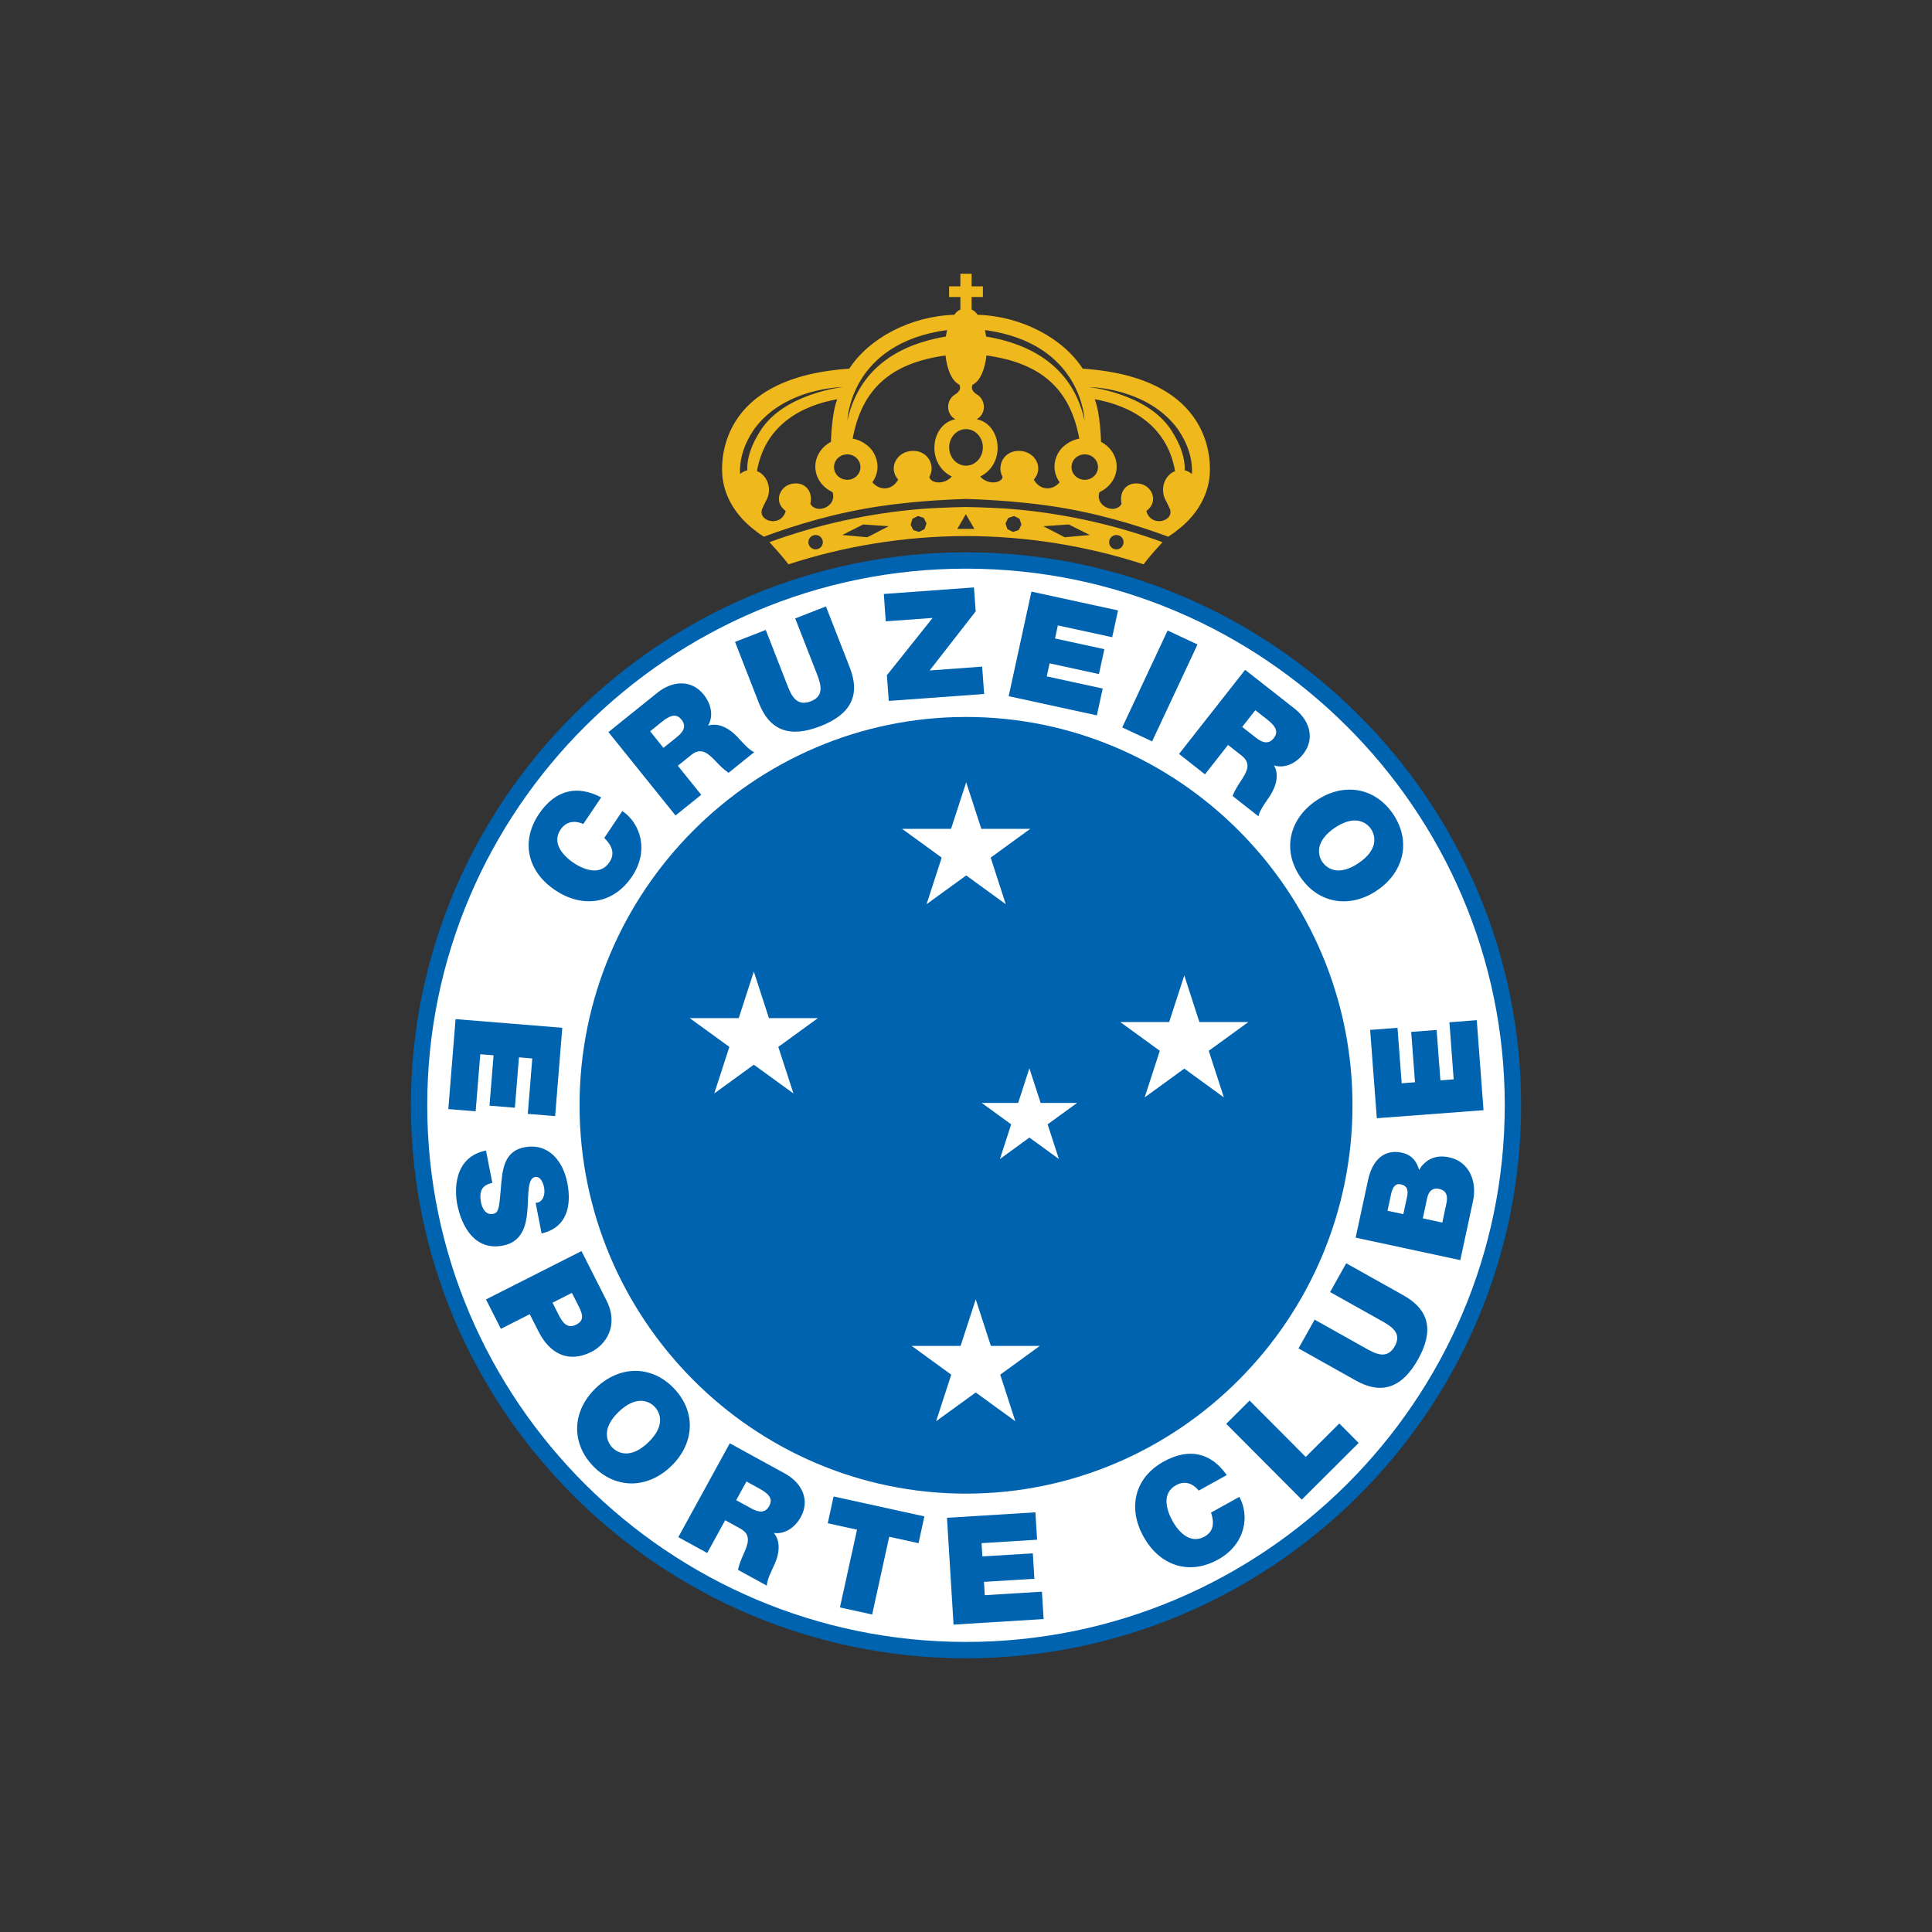 <?xml version="1.0" encoding="UTF-8"?>
<svg xmlns="http://www.w3.org/2000/svg" xmlns:xlink="http://www.w3.org/1999/xlink" width="200pt" height="200pt" viewBox="0 0 200 200" version="1.1">
<rect x="0" y="0" width="200" height="200" fill="#333333" stroke="none"/>
<g id="surface1">
<path style=" stroke:none;fill-rule:nonzero;fill:rgb(93.725%,72.157%,11.373%);fill-opacity:1;" d="M 100.172 52.488 L 100.172 52.484 L 99.828 52.484 L 99.828 52.488 C 98.656 52.5 95.754 52.633 95.438 52.68 C 89.945 53.121 84.625 54.312 79.656 56.125 C 79.84 56.332 80.957 57.531 81.617 58.418 C 87.406 56.539 93.582 55.504 99.992 55.492 L 100.008 55.492 C 106.418 55.504 112.594 56.539 118.383 58.418 C 119.039 57.531 120.16 56.332 120.344 56.125 C 115.375 54.312 110.059 53.121 104.566 52.68 C 104.246 52.633 101.344 52.5 100.172 52.488 M 84.434 56.871 C 84.02 56.871 83.684 56.539 83.684 56.125 C 83.684 55.711 84.02 55.383 84.434 55.383 C 84.844 55.383 85.18 55.711 85.18 56.125 C 85.18 56.539 84.844 56.871 84.434 56.871 M 89.781 55.617 L 87.184 55.383 L 89.359 54.293 L 92 54.473 Z M 95.895 54.227 L 95.73 54.727 C 95.719 54.758 95.699 54.785 95.664 54.801 L 95.199 55.035 C 95.188 55.043 95.168 55.047 95.148 55.047 L 95.133 55.047 C 95.133 55.055 95.125 55.055 95.117 55.055 C 95.102 55.055 95.09 55.055 95.074 55.047 L 94.594 54.891 C 94.559 54.879 94.535 54.855 94.52 54.824 L 94.289 54.375 C 94.285 54.355 94.277 54.336 94.277 54.312 C 94.277 54.293 94.277 54.27 94.285 54.25 L 94.445 53.746 C 94.457 53.719 94.484 53.691 94.512 53.676 L 94.977 53.438 C 94.996 53.43 95.012 53.426 95.031 53.426 C 95.043 53.422 95.062 53.426 95.078 53.43 L 95.578 53.598 C 95.609 53.605 95.637 53.629 95.648 53.66 L 95.887 54.129 C 95.902 54.16 95.906 54.195 95.895 54.227 M 99.098 54.754 L 99.984 53.234 L 100.871 54.754 Z M 115.566 55.383 C 115.977 55.383 116.312 55.711 116.312 56.125 C 116.312 56.539 115.977 56.871 115.566 56.871 C 115.156 56.871 114.816 56.539 114.816 56.125 C 114.816 55.711 115.156 55.383 115.566 55.383 M 110.637 54.293 L 112.816 55.383 L 110.219 55.617 L 108 54.473 Z M 104.969 53.426 C 104.988 53.426 105.008 53.43 105.023 53.438 L 105.488 53.676 C 105.516 53.691 105.547 53.719 105.555 53.746 L 105.715 54.25 C 105.723 54.27 105.723 54.293 105.723 54.312 C 105.723 54.336 105.715 54.355 105.707 54.375 L 105.48 54.824 C 105.465 54.855 105.438 54.879 105.406 54.891 L 104.922 55.047 C 104.91 55.055 104.895 55.055 104.883 55.055 C 104.871 55.055 104.867 55.055 104.867 55.047 L 104.852 55.047 C 104.832 55.047 104.816 55.043 104.801 55.035 L 104.336 54.801 C 104.301 54.785 104.281 54.758 104.27 54.727 L 104.105 54.227 C 104.09 54.195 104.098 54.16 104.113 54.129 L 104.348 53.66 C 104.363 53.629 104.391 53.605 104.426 53.598 L 104.922 53.43 C 104.941 53.426 104.953 53.422 104.969 53.426 "/>
<path style=" stroke:none;fill-rule:nonzero;fill:rgb(93.725%,72.157%,11.373%);fill-opacity:1;" d="M 112.082 38.164 C 110.039 35.004 105.738 32.723 101.199 32.586 C 101.051 32.348 100.84 32.156 100.582 32.043 L 100.582 30.746 L 101.75 30.746 L 101.75 29.645 L 100.582 29.645 L 100.582 28.336 L 99.418 28.336 L 99.418 29.645 L 98.25 29.645 L 98.25 30.746 L 99.418 30.746 L 99.418 32.043 C 99.16 32.156 98.945 32.348 98.797 32.586 C 94.266 32.723 89.961 35.004 87.918 38.164 C 73.16 39.152 74.793 49.387 74.809 49.527 C 75.059 51.5 76.203 53.418 78.105 54.867 C 78.43 55.137 78.75 55.355 79.07 55.559 C 82.25 54.375 86.535 53.062 91.227 52.383 C 94.172 51.957 97.164 51.742 100 51.652 C 102.836 51.742 105.828 51.957 108.773 52.383 C 113.465 53.062 117.75 54.375 120.934 55.559 C 121.25 55.355 121.57 55.137 121.898 54.867 C 123.797 53.418 124.941 51.5 125.191 49.527 C 125.207 49.387 126.84 39.152 112.082 38.164 M 112.273 43.523 C 110.836 36.988 105.199 35.363 102.086 34.84 C 102.062 34.699 101.992 34.301 101.965 34.168 C 112.051 35.531 112.273 43.523 112.273 43.523 M 98.035 34.168 C 98.008 34.301 97.938 34.699 97.914 34.84 C 94.797 35.363 89.164 36.988 87.727 43.523 C 87.727 43.523 87.949 35.531 98.035 34.168 M 77.359 48.684 C 77.082 48.746 76.832 48.887 76.613 49.07 C 76.535 47.539 77.016 45.988 78.043 44.465 C 81.184 40.098 87.266 40.07 87.266 40.07 C 87.207 40.07 81.219 40.734 78.766 44.516 C 77.77 46.039 77.309 47.441 77.359 48.684 M 83.891 52.156 C 84.195 50.816 83.273 49.77 81.883 50.102 C 80.742 50.371 80.023 51.938 81.336 52.898 C 80.867 54.633 78.43 53.984 78.891 52.699 C 79.027 52.391 79.152 52.137 79.262 51.914 C 79.477 51.574 79.605 51.164 79.605 50.715 C 79.605 49.812 79.086 49.051 78.363 48.766 C 79.184 44 82.984 41.984 86.672 41.328 C 86.09 42.762 86.02 45.723 86.02 45.738 C 86.016 45.738 86.016 45.742 86.016 45.742 C 85.055 46.254 84.402 47.207 84.402 48.301 C 84.402 49.418 85.078 50.391 86.074 50.891 C 86.145 50.93 86.199 50.93 86.219 51.062 C 86.566 52.484 84.5 53.258 83.891 52.156 M 87.707 49.668 C 86.949 49.668 86.336 49.078 86.336 48.352 C 86.336 47.625 86.949 47.035 87.707 47.035 C 88.461 47.035 89.074 47.625 89.074 48.352 C 89.074 49.078 88.461 49.668 87.707 49.668 M 96.211 49.363 C 96.855 48.254 96.105 46.598 94.418 46.676 C 92.805 46.754 91.918 48.465 92.98 49.648 C 92.348 50.797 91.039 50.816 90.309 49.922 C 90.645 49.457 90.84 48.898 90.84 48.301 C 90.84 48.043 90.797 47.793 90.73 47.555 C 90.73 47.547 90.727 47.539 90.727 47.535 C 90.723 47.527 90.723 47.523 90.719 47.516 C 90.691 47.418 90.656 47.324 90.617 47.234 C 90.426 46.758 90.113 46.359 89.715 46.059 C 89.309 45.738 88.816 45.508 88.27 45.406 C 89.195 40.363 92.102 37.598 97.879 36.797 C 98.047 38.281 98.543 39.457 99.32 39.824 C 99.598 40.422 98.938 40.793 98.84 40.852 C 97.926 41.43 97.895 42.859 98.898 43.398 C 96.324 43.902 95.836 48.012 98.535 49.332 C 97.645 50.289 96.27 49.977 96.211 49.363 M 100 48.207 C 99.039 48.207 98.258 47.359 98.258 46.312 C 98.258 45.27 99.039 44.422 100 44.422 C 100.961 44.422 101.746 45.27 101.746 46.312 C 101.746 47.359 100.961 48.207 100 48.207 M 109.379 47.234 C 109.34 47.324 109.309 47.418 109.281 47.516 C 109.277 47.523 109.273 47.527 109.273 47.535 C 109.27 47.539 109.27 47.547 109.27 47.555 C 109.199 47.793 109.16 48.043 109.16 48.301 C 109.16 48.898 109.355 49.457 109.691 49.922 C 108.961 50.816 107.656 50.797 107.02 49.648 C 108.082 48.465 107.191 46.754 105.582 46.676 C 103.895 46.598 103.145 48.254 103.789 49.363 C 103.73 49.977 102.352 50.289 101.465 49.332 C 104.164 48.012 103.676 43.902 101.102 43.398 C 102.105 42.859 102.074 41.43 101.164 40.852 C 101.062 40.793 100.402 40.422 100.68 39.824 C 101.457 39.457 101.949 38.281 102.121 36.797 C 107.898 37.598 110.805 40.363 111.727 45.406 C 111.184 45.508 110.691 45.738 110.285 46.059 C 109.887 46.359 109.574 46.758 109.379 47.234 M 112.293 49.668 C 111.535 49.668 110.922 49.078 110.922 48.352 C 110.922 47.625 111.535 47.035 112.293 47.035 C 113.055 47.035 113.664 47.625 113.664 48.352 C 113.664 49.078 113.055 49.668 112.293 49.668 M 120.738 51.914 C 120.848 52.137 120.973 52.391 121.113 52.699 C 121.57 53.984 119.133 54.633 118.668 52.898 C 119.977 51.938 119.258 50.371 118.121 50.102 C 116.73 49.77 115.805 50.816 116.105 52.156 C 115.5 53.258 113.434 52.484 113.781 51.062 C 113.801 50.93 113.855 50.93 113.926 50.891 C 114.922 50.391 115.598 49.418 115.598 48.301 C 115.598 47.207 114.949 46.254 113.984 45.742 C 113.984 45.742 113.984 45.738 113.98 45.738 C 113.98 45.723 113.906 42.762 113.324 41.328 C 117.016 41.984 120.816 44 121.641 48.766 C 120.914 49.051 120.395 49.812 120.395 50.715 C 120.395 51.164 120.523 51.574 120.738 51.914 M 123.387 49.07 C 123.168 48.887 122.918 48.746 122.641 48.684 C 122.691 47.441 122.227 46.039 121.234 44.516 C 118.781 40.734 112.793 40.07 112.734 40.07 C 112.734 40.07 118.816 40.098 121.957 44.465 C 122.988 45.988 123.465 47.539 123.387 49.07 "/>
<path style=" stroke:none;fill-rule:nonzero;fill:rgb(100%,100%,100%);fill-opacity:1;" d="M 157.043 114.418 C 157.043 145.926 131.504 171.461 100 171.461 C 68.496 171.461 42.961 145.926 42.961 114.418 C 42.961 82.914 68.496 57.375 100 57.375 C 131.504 57.375 157.043 82.914 157.043 114.418 "/>
<path style=" stroke:none;fill-rule:nonzero;fill:rgb(0%,38.824%,68.627%);fill-opacity:1;" d="M 140.598 73.973 C 130.191 63.605 115.824 57.176 100 57.176 C 84.176 57.176 69.809 63.605 59.402 73.973 C 48.988 84.344 42.535 98.656 42.535 114.418 C 42.535 130.184 48.988 144.496 59.402 154.867 C 69.809 165.234 84.18 171.664 100 171.664 C 115.824 171.664 130.191 165.234 140.598 154.867 C 151.012 144.496 157.465 130.184 157.465 114.418 C 157.465 98.652 151.012 84.344 140.598 73.973 M 155.773 114.418 C 155.773 129.719 149.512 143.609 139.41 153.668 C 129.305 163.73 115.363 169.973 100 169.973 C 84.637 169.973 70.695 163.73 60.59 153.668 C 50.488 143.609 44.227 129.719 44.227 114.418 C 44.227 99.121 50.488 85.23 60.59 75.172 C 70.695 65.105 84.637 58.867 100 58.867 C 115.363 58.867 129.305 65.105 139.41 75.172 C 149.512 85.23 155.773 99.121 155.773 114.418 "/>
<path style=" stroke:none;fill-rule:nonzero;fill:rgb(0%,38.824%,68.627%);fill-opacity:1;" d="M 100 74.219 C 77.965 74.219 59.996 92.277 59.996 114.418 C 59.996 136.562 77.965 154.621 100 154.621 C 122.031 154.621 140.008 136.562 140.008 114.418 C 140.008 92.277 122.031 74.219 100 74.219 "/>
<path style=" stroke:none;fill-rule:nonzero;fill:rgb(100%,100%,100%);fill-opacity:1;" d="M 101.008 134.508 L 102.574 139.328 L 107.641 139.328 L 103.543 142.305 L 105.105 147.125 L 101.008 144.148 L 96.906 147.125 L 98.473 142.305 L 94.375 139.328 L 99.441 139.328 Z M 101.008 134.508 "/>
<path style=" stroke:none;fill-rule:nonzero;fill:rgb(100%,100%,100%);fill-opacity:1;" d="M 122.598 100.98 L 124.16 105.801 L 129.234 105.801 L 125.129 108.777 L 126.695 113.602 L 122.598 110.621 L 118.496 113.602 L 120.062 108.777 L 115.965 105.801 L 121.031 105.801 Z M 122.598 100.98 "/>
<path style=" stroke:none;fill-rule:nonzero;fill:rgb(100%,100%,100%);fill-opacity:1;" d="M 106.562 110.59 L 107.727 114.176 L 111.5 114.176 L 108.449 116.391 L 109.617 119.98 L 106.562 117.762 L 103.512 119.98 L 104.676 116.391 L 101.629 114.176 L 105.398 114.176 Z M 106.562 110.59 "/>
<path style=" stroke:none;fill-rule:nonzero;fill:rgb(100%,100%,100%);fill-opacity:1;" d="M 100.02 80.984 L 101.586 85.801 L 106.652 85.801 L 102.555 88.781 L 104.117 93.602 L 100.02 90.625 L 95.918 93.602 L 97.484 88.781 L 93.383 85.801 L 98.453 85.801 Z M 100.02 80.984 "/>
<path style=" stroke:none;fill-rule:nonzero;fill:rgb(100%,100%,100%);fill-opacity:1;" d="M 78.035 100.578 L 79.602 105.398 L 84.668 105.398 L 80.57 108.375 L 82.137 113.195 L 78.035 110.219 L 73.938 113.195 L 75.504 108.375 L 71.402 105.398 L 76.473 105.398 Z M 78.035 100.578 "/>
<path style=" stroke:none;fill-rule:nonzero;fill:rgb(0%,38.824%,68.627%);fill-opacity:1;" d="M 60.379 85.301 C 60.012 85.129 58.82 84.703 58.031 85.875 C 57.141 87.203 58.145 88.492 59.383 89.324 C 60.617 90.152 62.191 90.594 63.082 89.266 C 63.723 88.312 63.305 87.488 62.555 86.742 L 64.422 83.957 C 66.277 85.203 67.238 88.035 65.43 90.727 C 63.43 93.703 60.195 93.98 57.48 92.156 C 54.578 90.211 53.891 87.094 55.793 84.258 C 57.5 81.742 59.762 81.242 62.234 82.547 Z M 60.379 85.301 "/>
<path style=" stroke:none;fill-rule:nonzero;fill:rgb(0%,38.824%,68.627%);fill-opacity:1;" d="M 62.984 75.785 L 68.051 71.711 C 69.562 70.496 71.539 70.277 72.852 71.91 C 73.57 72.805 73.918 74.082 73.297 75.117 C 74.246 74.812 75.336 75.25 76.301 76.246 C 76.676 76.641 77.516 77.656 78.078 77.863 L 75.418 80 C 74.938 79.676 74.527 79.266 74.129 78.848 C 73.398 78.082 72.637 77.285 71.582 78.133 L 70.168 79.27 L 72.59 82.277 L 69.93 84.418 Z M 68.68 77.418 L 70.07 76.301 C 70.566 75.902 71.176 75.273 70.551 74.5 C 70.113 73.953 69.559 73.883 68.543 74.703 L 67.301 75.703 Z M 68.68 77.418 "/>
<path style=" stroke:none;fill-rule:nonzero;fill:rgb(0%,38.824%,68.627%);fill-opacity:1;" d="M 87.973 69.109 C 89.09 71.973 88.078 73.949 84.926 75.176 C 81.773 76.406 79.676 75.645 78.562 72.781 L 76.09 66.449 L 79.27 65.211 L 81.465 70.832 C 81.875 71.887 82.391 73.203 83.938 72.598 C 85.441 72.012 84.926 70.699 84.516 69.641 L 82.32 64.02 L 85.5 62.777 Z M 87.973 69.109 "/>
<path style=" stroke:none;fill-rule:nonzero;fill:rgb(0%,38.824%,68.627%);fill-opacity:1;" d="M 91.812 69.898 L 96.543 63.969 L 91.695 64.32 L 91.492 61.488 L 100.824 60.809 L 101.004 63.285 L 96.238 69.406 L 101.672 69.008 L 101.879 71.84 L 92.004 72.559 Z M 91.812 69.898 "/>
<path style=" stroke:none;fill-rule:nonzero;fill:rgb(0%,38.824%,68.627%);fill-opacity:1;" d="M 106.773 61.242 L 115.738 63.191 L 115.133 65.965 L 109.508 64.742 L 109.215 66.094 L 114.324 67.203 L 113.762 69.781 L 108.652 68.668 L 108.359 70.02 L 114.152 71.277 L 113.547 74.055 L 104.418 72.07 Z M 106.773 61.242 "/>
<path style=" stroke:none;fill-rule:nonzero;fill:rgb(0%,38.824%,68.627%);fill-opacity:1;" d="M 120.871 65.27 L 123.965 66.715 L 119.266 76.75 L 116.172 75.305 Z M 120.871 65.27 "/>
<path style=" stroke:none;fill-rule:nonzero;fill:rgb(0%,38.824%,68.627%);fill-opacity:1;" d="M 128.895 69.34 L 134.008 73.352 C 135.535 74.547 136.191 76.426 134.898 78.074 C 134.188 78.977 133.027 79.602 131.879 79.23 C 132.387 80.09 132.207 81.246 131.453 82.41 C 131.152 82.867 130.352 83.91 130.281 84.508 L 127.594 82.398 C 127.805 81.852 128.109 81.363 128.43 80.883 C 129.008 79.996 129.613 79.074 128.555 78.238 L 127.125 77.117 L 124.738 80.16 L 122.055 78.047 Z M 128.59 75.254 L 129.996 76.352 C 130.496 76.746 131.246 77.199 131.855 76.418 C 132.289 75.867 132.234 75.312 131.207 74.504 L 129.949 73.52 Z M 128.59 75.254 "/>
<path style=" stroke:none;fill-rule:nonzero;fill:rgb(0%,38.824%,68.627%);fill-opacity:1;" d="M 144.207 84.262 C 146.098 87.047 145.359 90.266 142.562 92.168 C 139.766 94.07 136.496 93.57 134.609 90.785 C 132.715 87.996 133.453 84.777 136.254 82.879 C 139.051 80.977 142.316 81.477 144.207 84.262 M 136.891 89.23 C 137.379 89.949 138.605 90.73 140.645 89.344 C 142.688 87.961 142.41 86.531 141.922 85.812 C 141.434 85.094 140.211 84.316 138.168 85.699 C 136.129 87.086 136.402 88.512 136.891 89.23 "/>
<path style=" stroke:none;fill-rule:nonzero;fill:rgb(0%,38.824%,68.627%);fill-opacity:1;" d="M 142.527 115.758 L 141.836 106.613 L 144.668 106.398 L 145.102 112.141 L 146.48 112.035 L 146.086 106.82 L 148.719 106.621 L 149.109 111.84 L 150.484 111.734 L 150.043 105.824 L 152.875 105.609 L 153.574 114.926 Z M 142.527 115.758 "/>
<path style=" stroke:none;fill-rule:nonzero;fill:rgb(0%,38.824%,68.627%);fill-opacity:1;" d="M 140.336 128.121 L 141.613 122.191 C 142.223 119.34 143.965 119.078 145.07 119.316 C 146.16 119.547 146.641 120.207 146.906 121.105 C 147.449 120.207 148.418 119.461 150.012 119.805 C 152.18 120.273 152.898 122.395 152.492 124.305 L 151.168 130.449 Z M 145.27 125.691 L 145.652 123.93 C 145.801 123.23 145.699 122.75 145 122.602 C 144.453 122.484 144.16 122.895 144.012 123.582 L 143.633 125.34 Z M 149.309 126.559 L 149.727 124.602 C 149.879 123.902 149.809 123.254 148.977 123.074 C 148.34 122.938 147.91 123.242 147.738 124.031 L 147.289 126.125 Z M 149.309 126.559 "/>
<path style=" stroke:none;fill-rule:nonzero;fill:rgb(0%,38.824%,68.627%);fill-opacity:1;" d="M 145.293 134.098 C 147.973 135.602 148.445 137.77 146.793 140.723 C 145.137 143.672 143.031 144.414 140.352 142.91 L 134.422 139.586 L 136.09 136.609 L 141.355 139.562 C 142.344 140.117 143.578 140.805 144.391 139.355 C 145.18 137.949 143.945 137.258 142.961 136.703 L 137.691 133.754 L 139.359 130.773 Z M 145.293 134.098 "/>
<path style=" stroke:none;fill-rule:nonzero;fill:rgb(0%,38.824%,68.627%);fill-opacity:1;" d="M 126.938 147.395 L 129.355 144.984 L 135.168 150.82 L 138.645 147.359 L 140.648 149.371 L 134.758 155.242 Z M 126.938 147.395 "/>
<path style=" stroke:none;fill-rule:nonzero;fill:rgb(0%,38.824%,68.627%);fill-opacity:1;" d="M 124.09 154.309 C 123.84 153.984 122.973 153.062 121.738 153.75 C 120.34 154.523 120.645 156.129 121.367 157.43 C 122.09 158.734 123.289 159.844 124.688 159.07 C 125.691 158.508 125.695 157.59 125.367 156.582 L 128.297 154.957 C 129.379 156.91 128.941 159.867 126.105 161.438 C 122.973 163.176 119.969 161.949 118.383 159.086 C 116.688 156.035 117.496 152.941 120.48 151.289 C 123.148 149.828 125.387 150.414 126.992 152.699 Z M 124.09 154.309 "/>
<path style=" stroke:none;fill-rule:nonzero;fill:rgb(0%,38.824%,68.627%);fill-opacity:1;" d="M 98.031 157.121 L 107.184 156.555 L 107.359 159.391 L 101.609 159.746 L 101.699 161.121 L 106.918 160.801 L 107.078 163.434 L 101.859 163.754 L 101.941 165.133 L 107.859 164.77 L 108.035 167.605 L 98.711 168.18 Z M 98.031 157.121 "/>
<path style=" stroke:none;fill-rule:nonzero;fill:rgb(0%,38.824%,68.627%);fill-opacity:1;" d="M 88.719 158.352 L 85.688 157.688 L 86.293 154.914 L 95.691 156.977 L 95.086 159.75 L 92.051 159.086 L 90.285 167.133 L 86.949 166.402 Z M 88.719 158.352 "/>
<path style=" stroke:none;fill-rule:nonzero;fill:rgb(0%,38.824%,68.627%);fill-opacity:1;" d="M 75.547 149.41 L 81.246 152.535 C 82.949 153.465 83.902 155.211 82.895 157.051 C 82.344 158.055 81.297 158.863 80.105 158.688 C 80.75 159.445 80.758 160.621 80.203 161.891 C 79.984 162.391 79.363 163.555 79.391 164.152 L 76.395 162.512 C 76.516 161.938 76.738 161.406 76.973 160.879 C 77.398 159.91 77.844 158.898 76.66 158.25 L 75.07 157.375 L 73.211 160.766 L 70.219 159.125 Z M 76.211 155.297 L 77.777 156.152 C 78.332 156.461 79.148 156.781 79.625 155.91 C 79.961 155.301 79.816 154.758 78.672 154.133 L 77.273 153.363 Z M 76.211 155.297 "/>
<path style=" stroke:none;fill-rule:nonzero;fill:rgb(0%,38.824%,68.627%);fill-opacity:1;" d="M 69.762 143.719 C 72.094 146.148 71.906 149.445 69.465 151.789 C 67.027 154.133 63.723 154.184 61.391 151.758 C 59.059 149.324 59.246 146.027 61.684 143.684 C 64.129 141.344 67.43 141.289 69.762 143.719 M 63.383 149.844 C 63.984 150.469 65.32 151.035 67.102 149.324 C 68.883 147.617 68.375 146.258 67.77 145.629 C 67.168 145.004 65.832 144.438 64.051 146.148 C 62.27 147.855 62.781 149.215 63.383 149.844 "/>
<path style=" stroke:none;fill-rule:nonzero;fill:rgb(0%,38.824%,68.627%);fill-opacity:1;" d="M 60.195 129.512 L 62.773 134.605 C 64.129 137.293 62.645 139.227 61.23 139.941 C 58.836 141.156 56.902 140.117 55.754 137.848 L 54.84 136.047 L 51.852 137.559 L 50.309 134.516 Z M 57.195 134.855 L 57.789 136.031 C 58.188 136.82 58.668 137.625 59.664 137.121 C 60.562 136.664 60.266 135.945 59.891 135.195 L 59.203 133.84 Z M 57.195 134.855 "/>
<path style=" stroke:none;fill-rule:nonzero;fill:rgb(0%,38.824%,68.627%);fill-opacity:1;" d="M 50.965 122.453 C 50.691 122.508 50.457 122.602 50.273 122.715 C 49.664 123.09 49.672 123.848 49.793 124.469 C 49.898 125.02 50.246 125.82 51.051 125.66 C 51.617 125.551 51.676 125.051 51.844 123.07 C 51.996 121.258 52.082 119.199 54.277 118.77 C 56.793 118.281 58.293 120.215 58.73 122.457 C 59.191 124.816 58.699 127.078 56.066 127.688 L 55.449 124.52 C 55.871 124.5 56.109 124.266 56.238 123.953 C 56.383 123.641 56.383 123.246 56.32 122.91 C 56.23 122.453 55.961 121.73 55.352 121.848 C 54.59 122.062 54.723 123.648 54.598 125.27 C 54.473 126.895 54.055 128.555 52.059 128.945 C 49.223 129.5 47.801 127.074 47.328 124.648 C 47.09 123.418 46.844 119.812 50.309 119.102 Z M 50.965 122.453 "/>
<path style=" stroke:none;fill-rule:nonzero;fill:rgb(0%,38.824%,68.627%);fill-opacity:1;" d="M 58.207 106.395 L 57.469 115.539 L 54.637 115.309 L 55.102 109.57 L 53.723 109.457 L 53.301 114.672 L 50.672 114.457 L 51.094 109.246 L 49.719 109.133 L 49.238 115.043 L 46.41 114.812 L 47.16 105.5 Z M 58.207 106.395 "/>
</g>
</svg>
